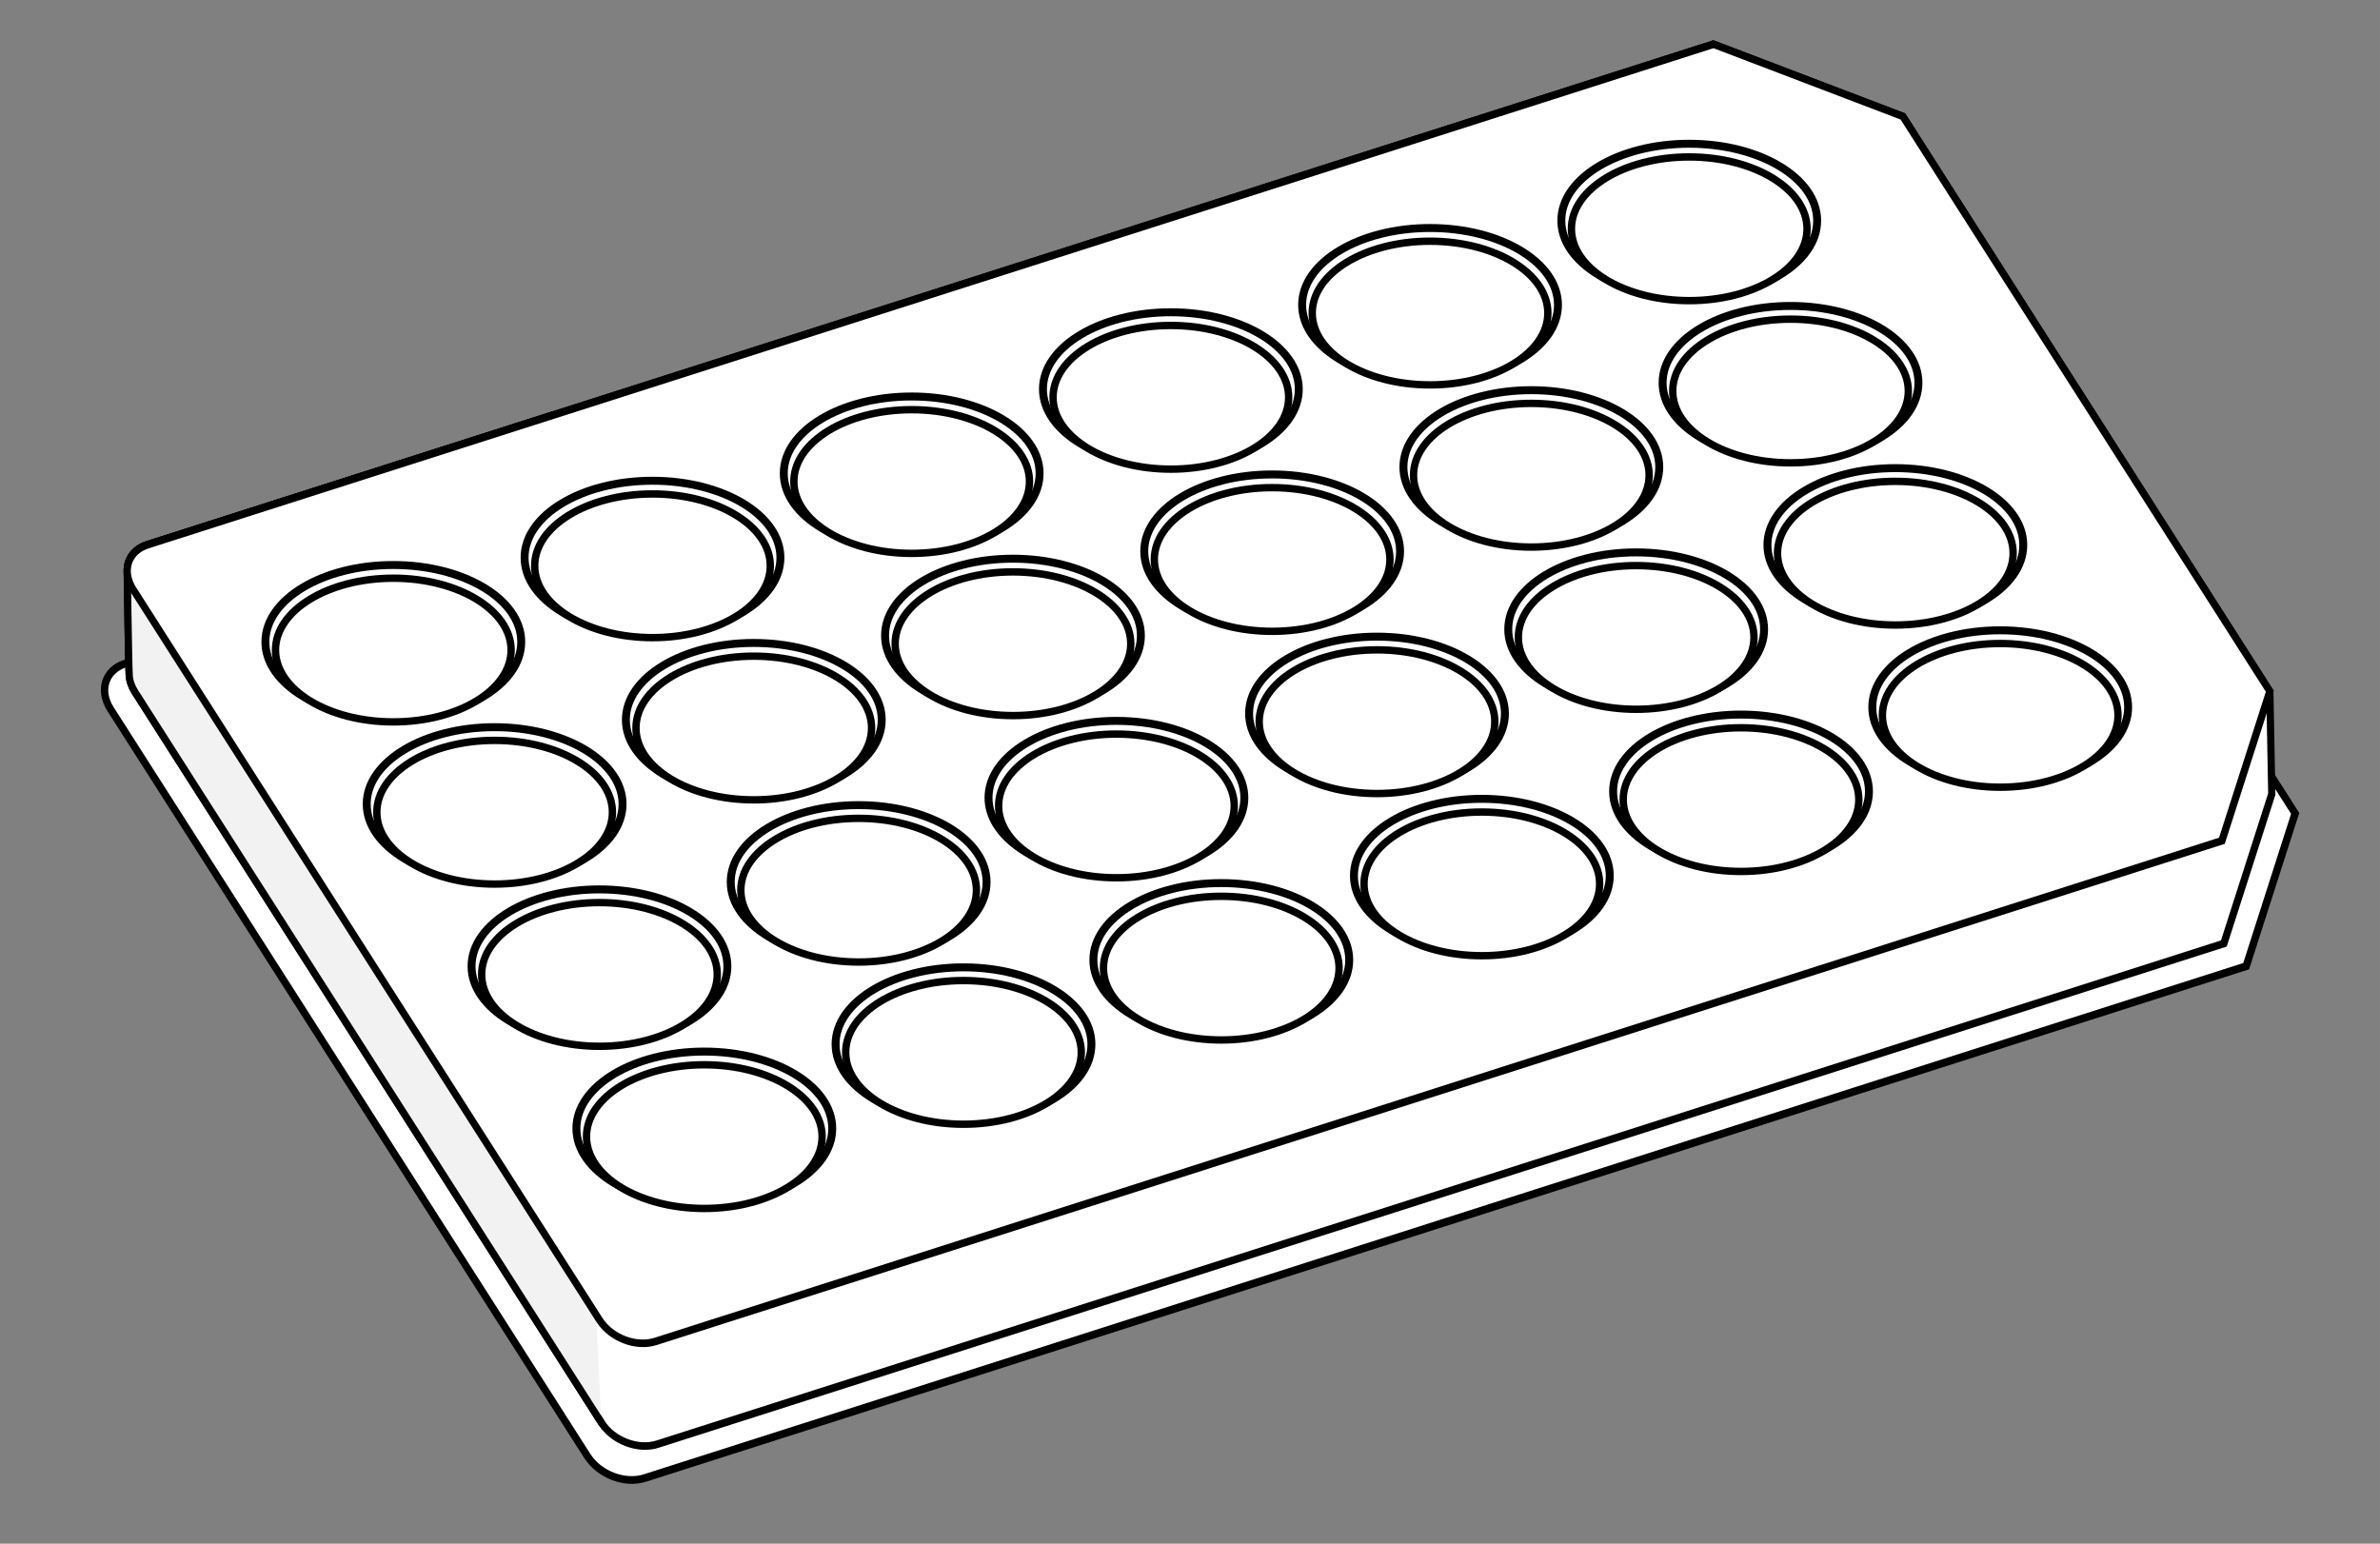 <?xml version="1.0" encoding="UTF-8" standalone="no"?>
<svg
   width="322.383"
   height="209.12"
   viewBox="0 0 85.297 55.33"
   version="1.1"
   id="svg8"
   sodipodi:docname="24wellPlate.svg"
   inkscape:version="1.2.1 (9c6d41e410, 2022-07-14)"
   xmlns:inkscape="http://www.inkscape.org/namespaces/inkscape"
   xmlns:sodipodi="http://sodipodi.sourceforge.net/DTD/sodipodi-0.dtd"
   xmlns="http://www.w3.org/2000/svg"
   xmlns:svg="http://www.w3.org/2000/svg"
   xmlns:rdf="http://www.w3.org/1999/02/22-rdf-syntax-ns#"
   xmlns:cc="http://creativecommons.org/ns#"
   xmlns:dc="http://purl.org/dc/elements/1.1/">
  <rect x="0" y="0" width="85.297" height="55.33" fill="#808080" stroke="none"/>
  <defs
     id="defs2">
    <inkscape:path-effect
       effect="spiro"
       id="path-effect1084"
       is_visible="true"
       lpeversion="0" />
    <inkscape:path-effect
       is_visible="true"
       id="path-effect4382"
       effect="spiro"
       lpeversion="0" />
    <inkscape:path-effect
       lpeversion="0"
       effect="spiro"
       id="path-effect4350"
       is_visible="true" />
    <inkscape:path-effect
       lpeversion="0"
       is_visible="true"
       id="path-effect4354"
       effect="spiro" />
    <inkscape:path-effect
       lpeversion="0"
       effect="spiro"
       id="path-effect4378"
       is_visible="true" />
    <inkscape:path-effect
       lpeversion="0"
       is_visible="true"
       id="path-effect4267"
       effect="spiro" />
  </defs>
  <sodipodi:namedview
     id="base"
     pagecolor="#ffffff"
     bordercolor="#666666"
     borderopacity="1.0"
     inkscape:pageopacity="0.0"
     inkscape:pageshadow="2"
     inkscape:zoom="2.0856809"
     inkscape:cx="112.19358"
     inkscape:cy="46.987053"
     inkscape:document-units="px"
     inkscape:current-layer="layer1"
     showgrid="false"
     units="px"
     inkscape:window-width="2880"
     inkscape:window-height="1826"
     inkscape:window-x="-11"
     inkscape:window-y="-11"
     inkscape:window-maximized="1"
     inkscape:document-rotation="0"
     fit-margin-top="5"
     fit-margin-left="5"
     fit-margin-bottom="5"
     fit-margin-right="5"
     inkscape:showpageshadow="2"
     inkscape:pagecheckerboard="0"
     inkscape:deskcolor="#d1d1d1" />
  <g
     inkscape:label="レイヤー 1"
     inkscape:groupmode="layer"
     id="layer1"
     transform="translate(11.145,-488.661)">
    <g
       id="g2084"
       transform="translate(-75.455,48.85)">
      <g
         id="g611"
         transform="matrix(0.252,0.004,0.005,0.263,156.694,229.335)"
         style="stroke-width:1.028">
        <path
           sodipodi:nodetypes="csscccccc"
           inkscape:connector-curvature="0"
           id="path603"
           d="m -294.838,1006.199 c -2.867,0.932 -6.501,-0.35 -8.149,-2.874 L -368.792,902.54 c -1.648,-2.524 -0.667,-5.306 2.2,-6.238 l 229.172,-73.235 27.351,9.646 51.786,79.315 -7.383,20.936 z"
           style="fill:#ffffff;fill-opacity:1;stroke:#000000;stroke-width:1.051;stroke-linecap:round;stroke-linejoin:miter;stroke-miterlimit:4;stroke-dasharray:none;stroke-dashoffset:0;stroke-opacity:1" />
        <path
           sodipodi:nodetypes="ccccccccssccc"
           inkscape:connector-curvature="0"
           id="path605"
           d="m -366.046,883.788 c -0.031,-1.648 1.023,-3.108 2.933,-3.729 l 224.153,-71.631 26.752,9.434 50.652,77.578 v 14 l -7.222,20.478 -224.153,71.631 c -2.804,0.911 -6.358,-0.342 -7.97,-2.811 l -64.364,-98.578 c -0.492,-0.754 -0.744,-1.531 -0.778,-2.273 -0.076,-1.689 0.011,-13.328 -0.003,-14.1 z"
           style="fill:#ffffff;fill-opacity:1;stroke:#000000;stroke-width:1.028;stroke-linecap:round;stroke-linejoin:miter;stroke-miterlimit:4;stroke-dasharray:none;stroke-dashoffset:0;stroke-opacity:1" />
        <path
           style="fill:#f2f2f2;fill-opacity:1;stroke:#000000;stroke-width:1.028;stroke-linecap:round;stroke-linejoin:miter;stroke-miterlimit:4;stroke-dasharray:none;stroke-dashoffset:0;stroke-opacity:1"
           d="m -300.901,998.739 -64.364,-98.578 c -0.492,-0.754 -0.744,-1.531 -0.778,-2.273 -0.076,-1.689 0.011,-13.328 -0.003,-14.1 h -1.9e-4 c -0.031,-1.648 1.023,-3.108 2.933,-3.729 l 57.963,-18.523"
           id="path607"
           inkscape:connector-curvature="0"
           sodipodi:nodetypes="csccccc" />
        <path
           style="fill:#ffffff;fill-opacity:1;stroke:#000000;stroke-width:1.028;stroke-linecap:round;stroke-linejoin:miter;stroke-miterlimit:4;stroke-dasharray:none;stroke-dashoffset:0;stroke-opacity:1"
           d="m -292.931,987.549 c -2.804,0.911 -6.358,-0.342 -7.97,-2.811 l -64.364,-98.578 c -1.612,-2.469 -0.652,-5.19 2.152,-6.101 l 224.153,-71.631 26.752,9.434 50.652,77.578 -7.222,20.478 z"
           id="path609"
           inkscape:connector-curvature="0"
           sodipodi:nodetypes="csscccccc" />
      </g>
      <g
         style="stroke-width:0.514"
         id="g617"
         transform="matrix(0.514,-1.2369166e-4,1.2445709e-4,0.515,-94.069,44.305)">
        <ellipse
           style="fill:#ffffff;fill-opacity:1;stroke:#000000;stroke-width:0.554;stroke-linecap:round;stroke-linejoin:miter;stroke-miterlimit:4;stroke-dasharray:none;stroke-dashoffset:0;stroke-opacity:1"
           id="ellipse613"
           cx="335.719"
           cy="-812.55"
           rx="8.919"
           ry="5.351"
           transform="matrix(1,5.2779681e-4,4.4443226e-4,-1,0,0)" />
        <ellipse
           ry="5"
           rx="8.214"
           cy="-813.134"
           cx="335.751"
           id="ellipse615"
           style="fill:#ffffff;fill-opacity:1;stroke:#000000;stroke-width:0.514;stroke-linecap:round;stroke-linejoin:miter;stroke-miterlimit:4;stroke-dasharray:none;stroke-dashoffset:0;stroke-opacity:1"
           transform="matrix(1,4.8002778e-4,4.8465626e-4,-1,0,0)" />
      </g>
      <g
         style="stroke-width:0.514"
         id="g623"
         transform="matrix(0.514,-1.2369166e-4,1.2445709e-4,0.515,-90.438,50.118)">
        <ellipse
           style="fill:#ffffff;fill-opacity:1;stroke:#000000;stroke-width:0.554;stroke-linecap:round;stroke-linejoin:miter;stroke-miterlimit:4;stroke-dasharray:none;stroke-dashoffset:0;stroke-opacity:1"
           id="ellipse619"
           cx="335.719"
           cy="-812.55"
           rx="8.919"
           ry="5.351"
           transform="matrix(1,5.2779681e-4,4.4443226e-4,-1,0,0)" />
        <ellipse
           ry="5"
           rx="8.214"
           cy="-813.134"
           cx="335.751"
           id="ellipse621"
           style="fill:#ffffff;fill-opacity:1;stroke:#000000;stroke-width:0.514;stroke-linecap:round;stroke-linejoin:miter;stroke-miterlimit:4;stroke-dasharray:none;stroke-dashoffset:0;stroke-opacity:1"
           transform="matrix(1,4.8002778e-4,4.8465626e-4,-1,0,0)" />
      </g>
      <g
         style="stroke-width:0.514"
         id="g629"
         transform="matrix(0.514,-1.2369166e-4,1.2445709e-4,0.515,-86.681,55.932)">
        <ellipse
           style="fill:#ffffff;fill-opacity:1;stroke:#000000;stroke-width:0.554;stroke-linecap:round;stroke-linejoin:miter;stroke-miterlimit:4;stroke-dasharray:none;stroke-dashoffset:0;stroke-opacity:1"
           id="ellipse625"
           cx="335.719"
           cy="-812.55"
           rx="8.919"
           ry="5.351"
           transform="matrix(1,5.2779681e-4,4.4443226e-4,-1,0,0)" />
        <ellipse
           ry="5"
           rx="8.214"
           cy="-813.134"
           cx="335.751"
           id="ellipse627"
           style="fill:#ffffff;fill-opacity:1;stroke:#000000;stroke-width:0.514;stroke-linecap:round;stroke-linejoin:miter;stroke-miterlimit:4;stroke-dasharray:none;stroke-dashoffset:0;stroke-opacity:1"
           transform="matrix(1,4.8002778e-4,4.8465626e-4,-1,0,0)" />
      </g>
      <g
         style="stroke-width:0.514"
         id="g635"
         transform="matrix(0.514,-1.2369166e-4,1.2445709e-4,0.515,-84.78,41.285)">
        <ellipse
           style="fill:#ffffff;fill-opacity:1;stroke:#000000;stroke-width:0.554;stroke-linecap:round;stroke-linejoin:miter;stroke-miterlimit:4;stroke-dasharray:none;stroke-dashoffset:0;stroke-opacity:1"
           id="ellipse631"
           cx="335.719"
           cy="-812.55"
           rx="8.919"
           ry="5.351"
           transform="matrix(1,5.2779681e-4,4.4443226e-4,-1,0,0)" />
        <ellipse
           ry="5"
           rx="8.214"
           cy="-813.134"
           cx="335.751"
           id="ellipse633"
           style="fill:#ffffff;fill-opacity:1;stroke:#000000;stroke-width:0.514;stroke-linecap:round;stroke-linejoin:miter;stroke-miterlimit:4;stroke-dasharray:none;stroke-dashoffset:0;stroke-opacity:1"
           transform="matrix(1,4.8002778e-4,4.8465626e-4,-1,0,0)" />
      </g>
      <g
         style="stroke-width:0.514"
         id="g641"
         transform="matrix(0.514,-1.2369166e-4,1.2445709e-4,0.515,-81.15,47.099)">
        <ellipse
           style="fill:#ffffff;fill-opacity:1;stroke:#000000;stroke-width:0.554;stroke-linecap:round;stroke-linejoin:miter;stroke-miterlimit:4;stroke-dasharray:none;stroke-dashoffset:0;stroke-opacity:1"
           id="ellipse637"
           cx="335.719"
           cy="-812.55"
           rx="8.919"
           ry="5.351"
           transform="matrix(1,5.2779681e-4,4.4443226e-4,-1,0,0)" />
        <ellipse
           ry="5"
           rx="8.214"
           cy="-813.134"
           cx="335.751"
           id="ellipse639"
           style="fill:#ffffff;fill-opacity:1;stroke:#000000;stroke-width:0.514;stroke-linecap:round;stroke-linejoin:miter;stroke-miterlimit:4;stroke-dasharray:none;stroke-dashoffset:0;stroke-opacity:1"
           transform="matrix(1,4.8002778e-4,4.8465626e-4,-1,0,0)" />
      </g>
      <g
         style="stroke-width:0.514"
         id="g647"
         transform="matrix(0.514,-1.2369166e-4,1.2445709e-4,0.515,-77.392,52.912)">
        <ellipse
           style="fill:#ffffff;fill-opacity:1;stroke:#000000;stroke-width:0.554;stroke-linecap:round;stroke-linejoin:miter;stroke-miterlimit:4;stroke-dasharray:none;stroke-dashoffset:0;stroke-opacity:1"
           id="ellipse643"
           cx="335.719"
           cy="-812.55"
           rx="8.919"
           ry="5.351"
           transform="matrix(1,5.2779681e-4,4.4443226e-4,-1,0,0)" />
        <ellipse
           ry="5"
           rx="8.214"
           cy="-813.134"
           cx="335.751"
           id="ellipse645"
           style="fill:#ffffff;fill-opacity:1;stroke:#000000;stroke-width:0.514;stroke-linecap:round;stroke-linejoin:miter;stroke-miterlimit:4;stroke-dasharray:none;stroke-dashoffset:0;stroke-opacity:1"
           transform="matrix(1,4.8002778e-4,4.8465626e-4,-1,0,0)" />
      </g>
      <g
         style="stroke-width:0.514"
         id="g653"
         transform="matrix(0.514,-1.2369166e-4,1.2445709e-4,0.515,-75.491,38.265)">
        <ellipse
           style="fill:#ffffff;fill-opacity:1;stroke:#000000;stroke-width:0.554;stroke-linecap:round;stroke-linejoin:miter;stroke-miterlimit:4;stroke-dasharray:none;stroke-dashoffset:0;stroke-opacity:1"
           id="ellipse649"
           cx="335.719"
           cy="-812.55"
           rx="8.919"
           ry="5.351"
           transform="matrix(1,5.2779681e-4,4.4443226e-4,-1,0,0)" />
        <ellipse
           ry="5"
           rx="8.214"
           cy="-813.134"
           cx="335.751"
           id="ellipse651"
           style="fill:#ffffff;fill-opacity:1;stroke:#000000;stroke-width:0.514;stroke-linecap:round;stroke-linejoin:miter;stroke-miterlimit:4;stroke-dasharray:none;stroke-dashoffset:0;stroke-opacity:1"
           transform="matrix(1,4.8002778e-4,4.8465626e-4,-1,0,0)" />
      </g>
      <g
         style="stroke-width:0.514"
         id="g659"
         transform="matrix(0.514,-1.2369166e-4,1.2445709e-4,0.515,-71.861,44.079)">
        <ellipse
           style="fill:#ffffff;fill-opacity:1;stroke:#000000;stroke-width:0.554;stroke-linecap:round;stroke-linejoin:miter;stroke-miterlimit:4;stroke-dasharray:none;stroke-dashoffset:0;stroke-opacity:1"
           id="ellipse655"
           cx="335.719"
           cy="-812.55"
           rx="8.919"
           ry="5.351"
           transform="matrix(1,5.2779681e-4,4.4443226e-4,-1,0,0)" />
        <ellipse
           ry="5"
           rx="8.214"
           cy="-813.134"
           cx="335.751"
           id="ellipse657"
           style="fill:#ffffff;fill-opacity:1;stroke:#000000;stroke-width:0.514;stroke-linecap:round;stroke-linejoin:miter;stroke-miterlimit:4;stroke-dasharray:none;stroke-dashoffset:0;stroke-opacity:1"
           transform="matrix(1,4.8002778e-4,4.8465626e-4,-1,0,0)" />
      </g>
      <g
         style="stroke-width:0.514"
         id="g665"
         transform="matrix(0.514,-1.2369166e-4,1.2445709e-4,0.515,-68.153,49.892)">
        <ellipse
           style="fill:#ffffff;fill-opacity:1;stroke:#000000;stroke-width:0.554;stroke-linecap:round;stroke-linejoin:miter;stroke-miterlimit:4;stroke-dasharray:none;stroke-dashoffset:0;stroke-opacity:1"
           id="ellipse661"
           cx="335.719"
           cy="-812.55"
           rx="8.919"
           ry="5.351"
           transform="matrix(1,5.2779681e-4,4.4443226e-4,-1,0,0)" />
        <ellipse
           ry="5"
           rx="8.214"
           cy="-813.134"
           cx="335.751"
           id="ellipse663"
           style="fill:#ffffff;fill-opacity:1;stroke:#000000;stroke-width:0.514;stroke-linecap:round;stroke-linejoin:miter;stroke-miterlimit:4;stroke-dasharray:none;stroke-dashoffset:0;stroke-opacity:1"
           transform="matrix(1,4.8002778e-4,4.8465626e-4,-1,0,0)" />
      </g>
      <g
         style="stroke-width:0.514"
         id="g671"
         transform="matrix(0.514,-1.2369166e-4,1.2445709e-4,0.515,-66.202,35.246)">
        <ellipse
           style="fill:#ffffff;fill-opacity:1;stroke:#000000;stroke-width:0.554;stroke-linecap:round;stroke-linejoin:miter;stroke-miterlimit:4;stroke-dasharray:none;stroke-dashoffset:0;stroke-opacity:1"
           id="ellipse667"
           cx="335.719"
           cy="-812.55"
           rx="8.919"
           ry="5.351"
           transform="matrix(1,5.2779681e-4,4.4443226e-4,-1,0,0)" />
        <ellipse
           ry="5"
           rx="8.214"
           cy="-813.134"
           cx="335.751"
           id="ellipse669"
           style="fill:#ffffff;fill-opacity:1;stroke:#000000;stroke-width:0.514;stroke-linecap:round;stroke-linejoin:miter;stroke-miterlimit:4;stroke-dasharray:none;stroke-dashoffset:0;stroke-opacity:1"
           transform="matrix(1,4.8002778e-4,4.8465626e-4,-1,0,0)" />
      </g>
      <g
         style="stroke-width:0.514"
         id="g677"
         transform="matrix(0.514,-1.2369166e-4,1.2445709e-4,0.515,-62.572,41.059)">
        <ellipse
           style="fill:#ffffff;fill-opacity:1;stroke:#000000;stroke-width:0.554;stroke-linecap:round;stroke-linejoin:miter;stroke-miterlimit:4;stroke-dasharray:none;stroke-dashoffset:0;stroke-opacity:1"
           id="ellipse673"
           cx="335.719"
           cy="-812.55"
           rx="8.919"
           ry="5.351"
           transform="matrix(1,5.2779681e-4,4.4443226e-4,-1,0,0)" />
        <ellipse
           ry="5"
           rx="8.214"
           cy="-813.134"
           cx="335.751"
           id="ellipse675"
           style="fill:#ffffff;fill-opacity:1;stroke:#000000;stroke-width:0.514;stroke-linecap:round;stroke-linejoin:miter;stroke-miterlimit:4;stroke-dasharray:none;stroke-dashoffset:0;stroke-opacity:1"
           transform="matrix(1,4.8002778e-4,4.8465626e-4,-1,0,0)" />
      </g>
      <g
         style="stroke-width:0.514"
         id="g683"
         transform="matrix(0.514,-1.2369166e-4,1.2445709e-4,0.515,-58.814,46.873)">
        <ellipse
           style="fill:#ffffff;fill-opacity:1;stroke:#000000;stroke-width:0.554;stroke-linecap:round;stroke-linejoin:miter;stroke-miterlimit:4;stroke-dasharray:none;stroke-dashoffset:0;stroke-opacity:1"
           id="ellipse679"
           cx="335.719"
           cy="-812.55"
           rx="8.919"
           ry="5.351"
           transform="matrix(1,5.2779681e-4,4.4443226e-4,-1,0,0)" />
        <ellipse
           ry="5"
           rx="8.214"
           cy="-813.134"
           cx="335.751"
           id="ellipse681"
           style="fill:#ffffff;fill-opacity:1;stroke:#000000;stroke-width:0.514;stroke-linecap:round;stroke-linejoin:miter;stroke-miterlimit:4;stroke-dasharray:none;stroke-dashoffset:0;stroke-opacity:1"
           transform="matrix(1,4.8002778e-4,4.8465626e-4,-1,0,0)" />
      </g>
      <g
         style="stroke-width:0.514"
         id="g841"
         transform="matrix(0.514,-1.2369166e-4,1.2445709e-4,0.515,-56.913,32.226)">
        <ellipse
           style="fill:#ffffff;fill-opacity:1;stroke:#000000;stroke-width:0.554;stroke-linecap:round;stroke-linejoin:miter;stroke-miterlimit:4;stroke-dasharray:none;stroke-dashoffset:0;stroke-opacity:1"
           id="ellipse837"
           cx="335.719"
           cy="-812.55"
           rx="8.919"
           ry="5.351"
           transform="matrix(1,5.2779681e-4,4.4443226e-4,-1,0,0)" />
        <ellipse
           ry="5"
           rx="8.214"
           cy="-813.134"
           cx="335.751"
           id="ellipse839"
           style="fill:#ffffff;fill-opacity:1;stroke:#000000;stroke-width:0.514;stroke-linecap:round;stroke-linejoin:miter;stroke-miterlimit:4;stroke-dasharray:none;stroke-dashoffset:0;stroke-opacity:1"
           transform="matrix(1,4.8002778e-4,4.8465626e-4,-1,0,0)" />
      </g>
      <g
         style="stroke-width:0.514"
         id="g847"
         transform="matrix(0.514,-1.2369166e-4,1.2445709e-4,0.515,-53.283,38.039)">
        <ellipse
           style="fill:#ffffff;fill-opacity:1;stroke:#000000;stroke-width:0.554;stroke-linecap:round;stroke-linejoin:miter;stroke-miterlimit:4;stroke-dasharray:none;stroke-dashoffset:0;stroke-opacity:1"
           id="ellipse843"
           cx="335.719"
           cy="-812.55"
           rx="8.919"
           ry="5.351"
           transform="matrix(1,5.2779681e-4,4.4443226e-4,-1,0,0)" />
        <ellipse
           ry="5"
           rx="8.214"
           cy="-813.134"
           cx="335.751"
           id="ellipse845"
           style="fill:#ffffff;fill-opacity:1;stroke:#000000;stroke-width:0.514;stroke-linecap:round;stroke-linejoin:miter;stroke-miterlimit:4;stroke-dasharray:none;stroke-dashoffset:0;stroke-opacity:1"
           transform="matrix(1,4.8002778e-4,4.8465626e-4,-1,0,0)" />
      </g>
      <g
         style="stroke-width:0.514"
         id="g853"
         transform="matrix(0.514,-1.2369166e-4,1.2445709e-4,0.515,-49.526,43.853)">
        <ellipse
           style="fill:#ffffff;fill-opacity:1;stroke:#000000;stroke-width:0.554;stroke-linecap:round;stroke-linejoin:miter;stroke-miterlimit:4;stroke-dasharray:none;stroke-dashoffset:0;stroke-opacity:1"
           id="ellipse849"
           cx="335.719"
           cy="-812.55"
           rx="8.919"
           ry="5.351"
           transform="matrix(1,5.2779681e-4,4.4443226e-4,-1,0,0)" />
        <ellipse
           ry="5"
           rx="8.214"
           cy="-813.134"
           cx="335.751"
           id="ellipse851"
           style="fill:#ffffff;fill-opacity:1;stroke:#000000;stroke-width:0.514;stroke-linecap:round;stroke-linejoin:miter;stroke-miterlimit:4;stroke-dasharray:none;stroke-dashoffset:0;stroke-opacity:1"
           transform="matrix(1,4.8002778e-4,4.8465626e-4,-1,0,0)" />
      </g>
      <g
         style="stroke-width:0.514"
         id="g859"
         transform="matrix(0.514,-1.2369166e-4,1.2445709e-4,0.515,-47.624,29.206)">
        <ellipse
           style="fill:#ffffff;fill-opacity:1;stroke:#000000;stroke-width:0.554;stroke-linecap:round;stroke-linejoin:miter;stroke-miterlimit:4;stroke-dasharray:none;stroke-dashoffset:0;stroke-opacity:1"
           id="ellipse855"
           cx="335.719"
           cy="-812.55"
           rx="8.919"
           ry="5.351"
           transform="matrix(1,5.2779681e-4,4.4443226e-4,-1,0,0)" />
        <ellipse
           ry="5"
           rx="8.214"
           cy="-813.134"
           cx="335.751"
           id="ellipse857"
           style="fill:#ffffff;fill-opacity:1;stroke:#000000;stroke-width:0.514;stroke-linecap:round;stroke-linejoin:miter;stroke-miterlimit:4;stroke-dasharray:none;stroke-dashoffset:0;stroke-opacity:1"
           transform="matrix(1,4.8002778e-4,4.8465626e-4,-1,0,0)" />
      </g>
      <g
         style="stroke-width:0.514"
         id="g865"
         transform="matrix(0.514,-1.2369166e-4,1.2445709e-4,0.515,-43.994,35.02)">
        <ellipse
           style="fill:#ffffff;fill-opacity:1;stroke:#000000;stroke-width:0.554;stroke-linecap:round;stroke-linejoin:miter;stroke-miterlimit:4;stroke-dasharray:none;stroke-dashoffset:0;stroke-opacity:1"
           id="ellipse861"
           cx="335.719"
           cy="-812.55"
           rx="8.919"
           ry="5.351"
           transform="matrix(1,5.2779681e-4,4.4443226e-4,-1,0,0)" />
        <ellipse
           ry="5"
           rx="8.214"
           cy="-813.134"
           cx="335.751"
           id="ellipse863"
           style="fill:#ffffff;fill-opacity:1;stroke:#000000;stroke-width:0.514;stroke-linecap:round;stroke-linejoin:miter;stroke-miterlimit:4;stroke-dasharray:none;stroke-dashoffset:0;stroke-opacity:1"
           transform="matrix(1,4.8002778e-4,4.8465626e-4,-1,0,0)" />
      </g>
      <g
         style="stroke-width:0.514"
         id="g871"
         transform="matrix(0.514,-1.2369166e-4,1.2445709e-4,0.515,-40.237,40.833)">
        <ellipse
           style="fill:#ffffff;fill-opacity:1;stroke:#000000;stroke-width:0.554;stroke-linecap:round;stroke-linejoin:miter;stroke-miterlimit:4;stroke-dasharray:none;stroke-dashoffset:0;stroke-opacity:1"
           id="ellipse867"
           cx="335.719"
           cy="-812.55"
           rx="8.919"
           ry="5.351"
           transform="matrix(1,5.2779681e-4,4.4443226e-4,-1,0,0)" />
        <ellipse
           ry="5"
           rx="8.214"
           cy="-813.134"
           cx="335.751"
           id="ellipse869"
           style="fill:#ffffff;fill-opacity:1;stroke:#000000;stroke-width:0.514;stroke-linecap:round;stroke-linejoin:miter;stroke-miterlimit:4;stroke-dasharray:none;stroke-dashoffset:0;stroke-opacity:1"
           transform="matrix(1,4.8002778e-4,4.8465626e-4,-1,0,0)" />
      </g>
      <g
         style="stroke-width:0.514"
         id="g957"
         transform="matrix(0.514,-1.2369166e-4,1.2445709e-4,0.515,-82.923,61.745)">
        <ellipse
           style="fill:#ffffff;fill-opacity:1;stroke:#000000;stroke-width:0.554;stroke-linecap:round;stroke-linejoin:miter;stroke-miterlimit:4;stroke-dasharray:none;stroke-dashoffset:0;stroke-opacity:1"
           id="ellipse953"
           cx="335.719"
           cy="-812.55"
           rx="8.919"
           ry="5.351"
           transform="matrix(1,5.2779681e-4,4.4443226e-4,-1,0,0)" />
        <ellipse
           ry="5"
           rx="8.214"
           cy="-813.134"
           cx="335.751"
           id="ellipse955"
           style="fill:#ffffff;fill-opacity:1;stroke:#000000;stroke-width:0.514;stroke-linecap:round;stroke-linejoin:miter;stroke-miterlimit:4;stroke-dasharray:none;stroke-dashoffset:0;stroke-opacity:1"
           transform="matrix(1,4.8002778e-4,4.8465626e-4,-1,0,0)" />
      </g>
      <g
         style="stroke-width:0.514"
         id="g969"
         transform="matrix(0.514,-1.2369166e-4,1.2445709e-4,0.515,-73.634,58.726)">
        <ellipse
           style="fill:#ffffff;fill-opacity:1;stroke:#000000;stroke-width:0.554;stroke-linecap:round;stroke-linejoin:miter;stroke-miterlimit:4;stroke-dasharray:none;stroke-dashoffset:0;stroke-opacity:1"
           id="ellipse965"
           cx="335.719"
           cy="-812.55"
           rx="8.919"
           ry="5.351"
           transform="matrix(1,5.2779681e-4,4.4443226e-4,-1,0,0)" />
        <ellipse
           ry="5"
           rx="8.214"
           cy="-813.134"
           cx="335.751"
           id="ellipse967"
           style="fill:#ffffff;fill-opacity:1;stroke:#000000;stroke-width:0.514;stroke-linecap:round;stroke-linejoin:miter;stroke-miterlimit:4;stroke-dasharray:none;stroke-dashoffset:0;stroke-opacity:1"
           transform="matrix(1,4.8002778e-4,4.8465626e-4,-1,0,0)" />
      </g>
      <g
         style="stroke-width:0.514"
         id="g981"
         transform="matrix(0.514,-1.2369166e-4,1.2445709e-4,0.515,-64.395,55.706)">
        <ellipse
           style="fill:#ffffff;fill-opacity:1;stroke:#000000;stroke-width:0.554;stroke-linecap:round;stroke-linejoin:miter;stroke-miterlimit:4;stroke-dasharray:none;stroke-dashoffset:0;stroke-opacity:1"
           id="ellipse977"
           cx="335.719"
           cy="-812.55"
           rx="8.919"
           ry="5.351"
           transform="matrix(1,5.2779681e-4,4.4443226e-4,-1,0,0)" />
        <ellipse
           ry="5"
           rx="8.214"
           cy="-813.134"
           cx="335.751"
           id="ellipse979"
           style="fill:#ffffff;fill-opacity:1;stroke:#000000;stroke-width:0.514;stroke-linecap:round;stroke-linejoin:miter;stroke-miterlimit:4;stroke-dasharray:none;stroke-dashoffset:0;stroke-opacity:1"
           transform="matrix(1,4.8002778e-4,4.8465626e-4,-1,0,0)" />
      </g>
      <g
         style="stroke-width:0.514"
         id="g993"
         transform="matrix(0.514,-1.2369166e-4,1.2445709e-4,0.515,-55.057,52.686)">
        <ellipse
           style="fill:#ffffff;fill-opacity:1;stroke:#000000;stroke-width:0.554;stroke-linecap:round;stroke-linejoin:miter;stroke-miterlimit:4;stroke-dasharray:none;stroke-dashoffset:0;stroke-opacity:1"
           id="ellipse989"
           cx="335.719"
           cy="-812.55"
           rx="8.919"
           ry="5.351"
           transform="matrix(1,5.2779681e-4,4.4443226e-4,-1,0,0)" />
        <ellipse
           ry="5"
           rx="8.214"
           cy="-813.134"
           cx="335.751"
           id="ellipse991"
           style="fill:#ffffff;fill-opacity:1;stroke:#000000;stroke-width:0.514;stroke-linecap:round;stroke-linejoin:miter;stroke-miterlimit:4;stroke-dasharray:none;stroke-dashoffset:0;stroke-opacity:1"
           transform="matrix(1,4.8002778e-4,4.8465626e-4,-1,0,0)" />
      </g>
      <g
         style="stroke-width:0.514"
         id="g1005"
         transform="matrix(0.514,-1.2369166e-4,1.2445709e-4,0.515,-45.768,49.666)">
        <ellipse
           style="fill:#ffffff;fill-opacity:1;stroke:#000000;stroke-width:0.554;stroke-linecap:round;stroke-linejoin:miter;stroke-miterlimit:4;stroke-dasharray:none;stroke-dashoffset:0;stroke-opacity:1"
           id="ellipse1001"
           cx="335.719"
           cy="-812.55"
           rx="8.919"
           ry="5.351"
           transform="matrix(1,5.2779681e-4,4.4443226e-4,-1,0,0)" />
        <ellipse
           ry="5"
           rx="8.214"
           cy="-813.134"
           cx="335.751"
           id="ellipse1003"
           style="fill:#ffffff;fill-opacity:1;stroke:#000000;stroke-width:0.514;stroke-linecap:round;stroke-linejoin:miter;stroke-miterlimit:4;stroke-dasharray:none;stroke-dashoffset:0;stroke-opacity:1"
           transform="matrix(1,4.8002778e-4,4.8465626e-4,-1,0,0)" />
      </g>
      <g
         style="stroke-width:0.514"
         id="g1017"
         transform="matrix(0.514,-1.2369166e-4,1.2445709e-4,0.515,-36.479,46.646)">
        <ellipse
           style="fill:#ffffff;fill-opacity:1;stroke:#000000;stroke-width:0.554;stroke-linecap:round;stroke-linejoin:miter;stroke-miterlimit:4;stroke-dasharray:none;stroke-dashoffset:0;stroke-opacity:1"
           id="ellipse1013"
           cx="335.719"
           cy="-812.55"
           rx="8.919"
           ry="5.351"
           transform="matrix(1,5.2779681e-4,4.4443226e-4,-1,0,0)" />
        <ellipse
           ry="5"
           rx="8.214"
           cy="-813.134"
           cx="335.751"
           id="ellipse1015"
           style="fill:#ffffff;fill-opacity:1;stroke:#000000;stroke-width:0.514;stroke-linecap:round;stroke-linejoin:miter;stroke-miterlimit:4;stroke-dasharray:none;stroke-dashoffset:0;stroke-opacity:1"
           transform="matrix(1,4.8002778e-4,4.8465626e-4,-1,0,0)" />
      </g>
    </g>
  </g>
</svg>
